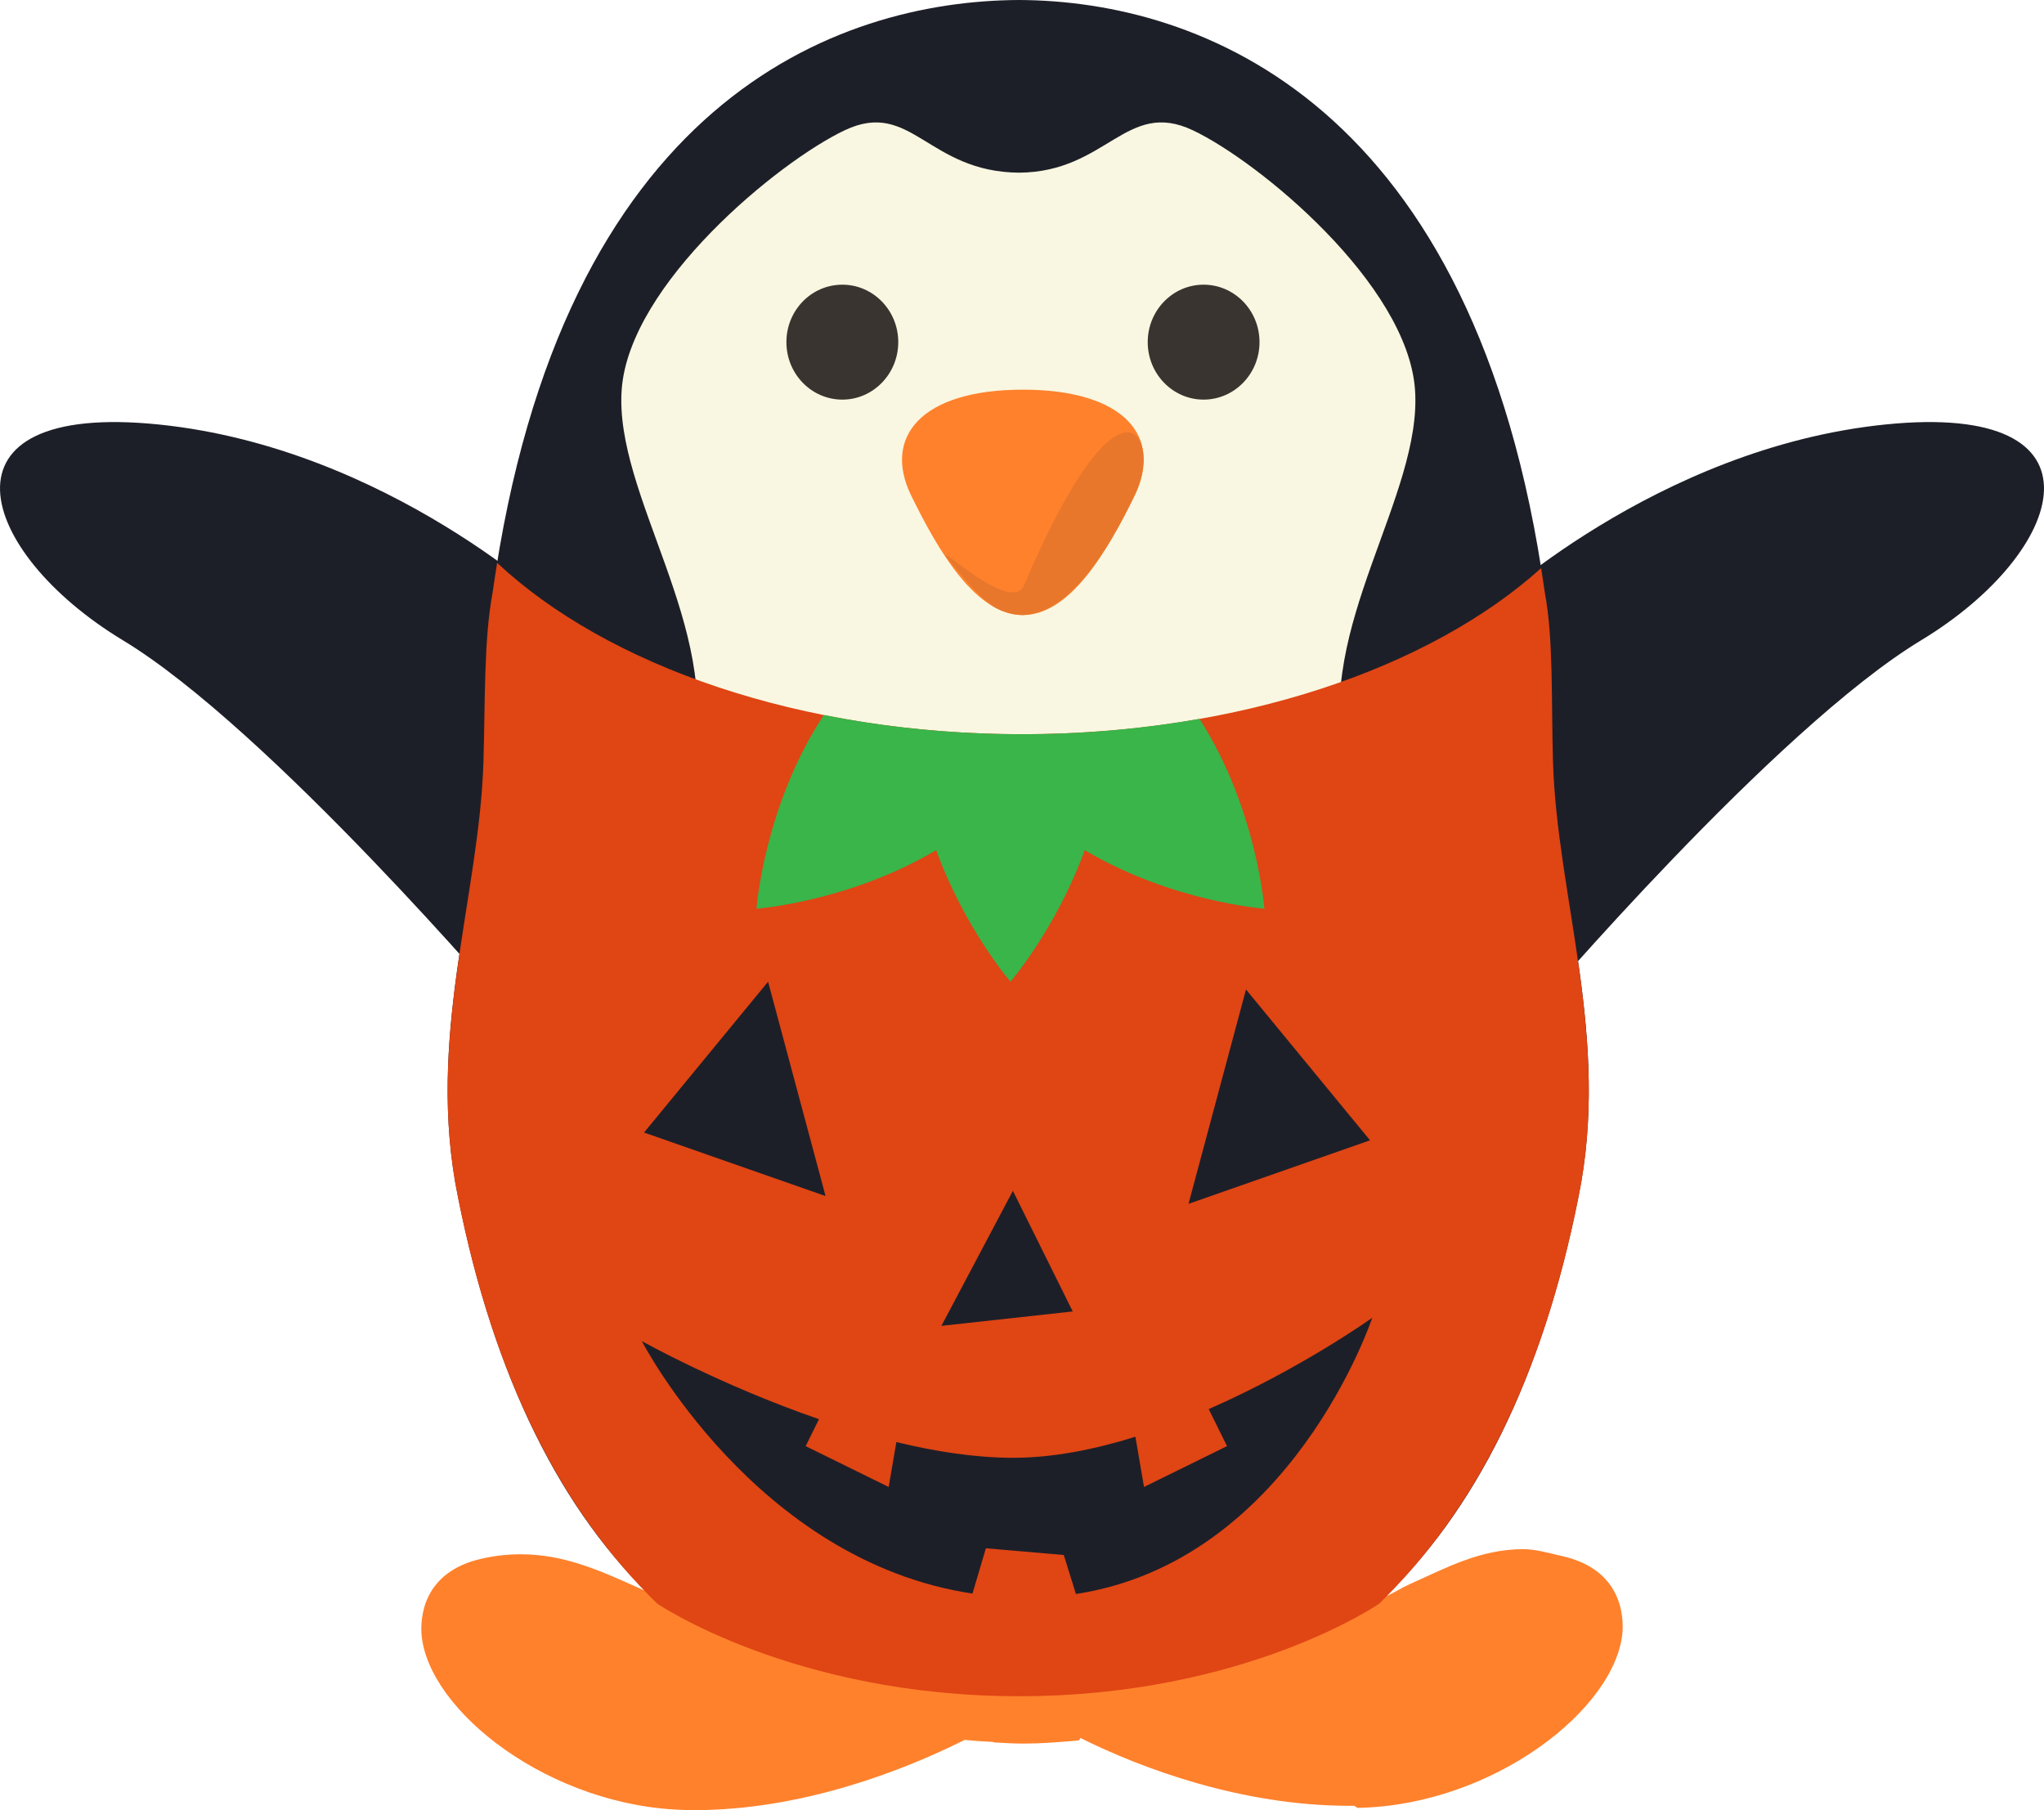 <?xml version="1.0" encoding="utf-8"?>
<!-- Generator: Adobe Illustrator 15.0.0, SVG Export Plug-In . SVG Version: 6.00 Build 0)  -->
<!DOCTYPE svg PUBLIC "-//W3C//DTD SVG 1.1//EN" "http://www.w3.org/Graphics/SVG/1.1/DTD/svg11.dtd">
<svg version="1.1" id="Layer_1" xmlns="http://www.w3.org/2000/svg" xmlns:xlink="http://www.w3.org/1999/xlink" x="0px" y="0px"
	 width="262.791px" height="232.744px" viewBox="0 0 262.791 232.744" enable-background="new 0 0 262.791 232.744"
	 xml:space="preserve">
<g>
	<g>
		<g>
			<path fill-rule="evenodd" clip-rule="evenodd" fill="#F9F7E1" d="M181.965,39.875c-6.305-7.998-16.395-18.097-20.18-21.465
				c-3.783-3.365-19.336-13.891-27.324-13.049c-17.143,1.807-43.301,12.625-51.709,29.885
				c-8.408,17.258-14.713,79.131-14.293,104.387c0.422,25.252,12.191,65.663,44.563,70.711c32.365,5.051,58.434,0,68.104-14.731
				c9.666-14.731,18.496-49.668,15.553-66.505C193.739,112.275,188.274,47.873,181.965,39.875z"/>
			<g>
				<g>
					<defs>
						<path id="SVGID_1_" d="M131.512,50.102c-13.188,0-17.984,6.16-14.387,13.566c3.602,7.397,8.402,15.414,14.387,15.414
							c5.998,0,10.799-8.017,14.383-15.414C149.504,56.262,144.7,50.102,131.512,50.102"/>
					</defs>
					<use xlink:href="#SVGID_1_"  overflow="visible" fill-rule="evenodd" clip-rule="evenodd" fill="#FF812C"/>
					<clipPath id="SVGID_2_">
						<use xlink:href="#SVGID_1_"  overflow="visible"/>
					</clipPath>
				</g>
			</g>
			<g>
				<g>
					<defs>
						<path id="SVGID_3_" d="M80.528,40.61c-0.039,0-0.088,0.038-0.143,0.108c-6.307,7.995-11.771,72.394-14.715,89.23
							c-2.941,16.84,5.883,51.776,15.555,66.508c7.238,11.027,23.668,16.629,45.053,16.629c5.379,0,11.08-0.354,17.018-1.063
							c-2.336,0.147-4.744,0.222-7.225,0.222c-7.178,0-14.916-0.629-23.049-1.9c-32.371-5.048-44.141-45.459-44.563-70.711
							c-0.381-23.064,4.842-76.671,12.154-98.943C80.59,40.641,80.565,40.61,80.528,40.61"/>
					</defs>
					<clipPath id="SVGID_4_">
						<use xlink:href="#SVGID_3_"  overflow="visible"/>
					</clipPath>
					<rect x="55.44" y="30.953" clip-path="url(#SVGID_4_)" fill="#E8E8E9" width="97.514" height="191.791"/>
				</g>
			</g>
			<g>
				<g>
					<path fill-rule="evenodd" clip-rule="evenodd" fill="#E3E1CE" d="M193.348,139.426c-2.35,0.004-12.197,13.468-26.6,26.935
						c-14.398,13.468-33.348,26.936-53.904,26.936c-7.027,0-14.244-1.573-21.527-5.26c-34.111-17.255-9.08-143.751-10.703-147.347
						c-7.313,22.272-12.535,75.879-12.154,98.943c0.422,25.252,12.191,65.663,44.563,70.711c8.133,1.271,15.871,1.9,23.049,1.9
						c2.48,0,4.889-0.074,7.225-0.222c1.984-0.241,3.998-0.517,6.035-0.835c32.369-5.051,44.139-45.457,44.561-70.713
						C193.903,139.758,193.719,139.426,193.348,139.426z"/>
				</g>
			</g>
			<g>
				<g>
					<path fill-rule="evenodd" clip-rule="evenodd" fill="#E8772C" d="M144.944,55.583c-2.418-0.003-6.914,4.671-13.281,19.648
						c-0.287,0.671-0.811,0.938-1.475,0.938c-1.408,0-3.441-1.203-5.186-2.407c-1.74-1.203-3.184-2.406-3.408-2.406
						c-0.137,0,0.219,0.488,1.307,1.773c1.826,2.154,3.367,3.983,5.102,5.028c1.125,0.589,2.293,0.925,3.51,0.925
						c5.992-0.264,10.799-8.017,14.383-15.414C147.676,60.014,147.295,55.583,144.944,55.583z"/>
				</g>
			</g>
			<path fill-rule="evenodd" clip-rule="evenodd" fill="#1D1F28" d="M132.846,221.19c26.57,0,44.482-15.193,44.482-15.193
				c12.336-11.498,20.99-28.919,25.6-52.082c4.197-20.386-2.757-38.633-3.266-56.058c-0.229-7.889,0.078-15.652-1.049-21.677
				C189.786,13.041,154.211,0.102,131.034,0c-23.539,0.102-58.871,13.041-67.699,76.181c-1.131,6.024-0.947,13.788-1.176,21.677
				c-0.508,17.425-7.461,35.672-3.268,56.058c4.613,23.163,13.266,40.584,25.604,52.082
				C84.495,205.997,106.276,221.19,132.846,221.19z M131.034,208.813c-41.199-0.084-53.787-30.813-58.762-49.854
				c-4.998-19.059,12.77-45.092,16.686-61.584C92.874,80.882,78.945,63.65,79.93,50.09c0.984-13.563,20.152-29.318,28.699-33.352
				c8.524-4.014,10.635,5.376,22.404,5.465c11.263-0.089,13.77-9.479,22.297-5.465c8.55,4.033,27.611,19.788,28.593,33.352
				c0.983,13.561-12.911,30.792-8.997,47.285c3.916,16.492,21.745,42.525,16.747,61.584
				C184.702,177.999,172.37,208.729,131.034,208.813z"/>
			<g>
				<g>
					<path fill-rule="evenodd" clip-rule="evenodd" fill="#3A3430" d="M154.741,36.604c-3.961,0-7.182,3.301-7.182,7.387
						c0,4.082,3.221,7.391,7.182,7.391c3.963,0,7.191-3.309,7.191-7.391C161.932,39.904,158.704,36.604,154.741,36.604z"/>
				</g>
			</g>
			<g>
				<g>
					<path fill-rule="evenodd" clip-rule="evenodd" fill="#3A3430" d="M108.303,36.604c-3.984,0-7.197,3.301-7.197,7.387
						c0,4.082,3.213,7.391,7.197,7.391c3.953,0,7.184-3.309,7.184-7.391C115.487,39.904,112.256,36.604,108.303,36.604z"/>
				</g>
			</g>
			<g>
				<g>
					<path fill-rule="evenodd" clip-rule="evenodd" fill="#FF812C" d="M200.844,200.083c-1.67-0.377-3.354-0.893-4.992-0.893h-0.002
						c-5.512,0-9.825,2.355-14.632,4.51c-1.043,0.465-1.942,1.067-2.942,1.524v-0.034h-0.195h-0.004
						c-11.152,5-25.236,9.842-46.559,11.07c-21.619,1.244-36.992-4.981-47.033-11.363c0.166,0.173,0.326,0.352,0.496,0.525
						c-1.076-0.453-2.137-0.929-3.18-1.39c-4.805-2.153-9.348-4.187-14.861-4.187c-1.643,0-3.32,0.185-4.994,0.564
						c-7.77,1.732-7.883,7.868-7.754,9.697c0.785,9.914,16.658,22.297,34.053,22.621c0.33,0.004,0.697,0.016,1.035,0.016
						c13.824,0,26.824-5.071,34.711-9.011l0.029-0.014c1.18,0.113,2.402,0.195,3.637,0.256l0.135,0.064
						c1.217,0.057,2.443,0.149,3.658,0.149h0.182c2.207,0,4.365-0.176,6.492-0.354c0.207-0.016,0.416-0.054,0.621-0.073l0.152-0.299
						c7.879,3.932,20.76,8.726,34.592,8.726h0.613l0.443,0.268c17.396-0.325,33.27-12.736,34.057-22.65
						C208.725,207.979,208.616,201.819,200.844,200.083z"/>
				</g>
			</g>
		</g>
		<g>
			<path fill-rule="evenodd" clip-rule="evenodd" fill="#1D1F28" d="M71.792,78.391c0,0-21.859-20.786-51.359-23.808
				s-23.43,16.381-4.637,27.741c18.791,11.36,49.703,47.625,49.703,47.625L71.792,78.391z"/>
			<path fill-rule="evenodd" clip-rule="evenodd" fill="#1D1F28" d="M190.999,78.391c0,0,21.859-20.786,51.359-23.808
				s23.43,16.381,4.639,27.741s-49.705,47.625-49.705,47.625L190.999,78.391z"/>
		</g>
		<g>
			<path fill-rule="evenodd" clip-rule="evenodd" fill="#E04514" d="M198.614,76.205c-0.149-1.067-0.308-2.118-0.472-3.156
				c-14.271,12.859-38.827,21.354-66.747,21.354c-28.406,0-53.329-8.795-67.48-22.032c-0.203,1.253-0.399,2.52-0.581,3.815
				c-1.131,6.024-0.947,13.785-1.176,21.674c-0.508,17.425-7.461,35.768-3.268,56.152c4.613,23.164,13.266,40.178,25.604,52.178
				c0,0,17.459,11.909,46.534,11.909s46.3-11.909,46.3-11.909c12.336-12,20.99-29.016,25.6-52.179
				c4.197-20.386-2.757-38.681-3.266-56.106C199.434,90.017,199.741,82.229,198.614,76.205z"/>
		</g>
	</g>
	<g>
		<path fill-rule="evenodd" clip-rule="evenodd" fill="#39B54A" d="M131.395,94.403c-8.912,0-17.472-0.878-25.475-2.474
			c-7.676,11.657-8.662,24.912-8.662,24.912s11.927-0.89,23.103-7.531c3.649,10.066,9.549,16.914,9.549,16.914
			s5.9-6.848,9.549-16.913c11.176,6.642,23.103,7.531,23.103,7.531s-0.961-12.879-8.339-24.412
			C146.988,93.708,139.331,94.403,131.395,94.403z"/>
	</g>
	<g>
		<polygon fill-rule="evenodd" clip-rule="evenodd" fill="#1D1F28" points="82.802,145.62 106.141,153.789 98.75,126.225 		"/>
		<polygon fill-rule="evenodd" clip-rule="evenodd" fill="#1D1F28" points="176.142,146.62 152.803,154.789 160.194,127.225 		"/>
	</g>
	<polygon fill-rule="evenodd" clip-rule="evenodd" fill="#1D1F28" points="137.919,168.624 121.034,170.477 130.225,153.115 	"/>
	<path fill-rule="evenodd" clip-rule="evenodd" fill="#1D1F28" d="M155.4,181.179l2.354,4.762l-10.67,5.25l-1.106-6.457
		c-5.205,1.627-10.589,2.707-15.724,2.707c-4.832,0-9.967-0.8-15.01-2.022l-0.99,5.772l-10.67-5.25l1.712-3.464
		C92.631,178.108,82.52,172.44,82.52,172.44s14.556,28.258,42.506,32.461l1.728-5.825l10.012,0.864l1.561,5.014
		c27.742-4.24,38.098-35.514,38.098-35.514S167.27,175.981,155.4,181.179z"/>
</g>
</svg>

